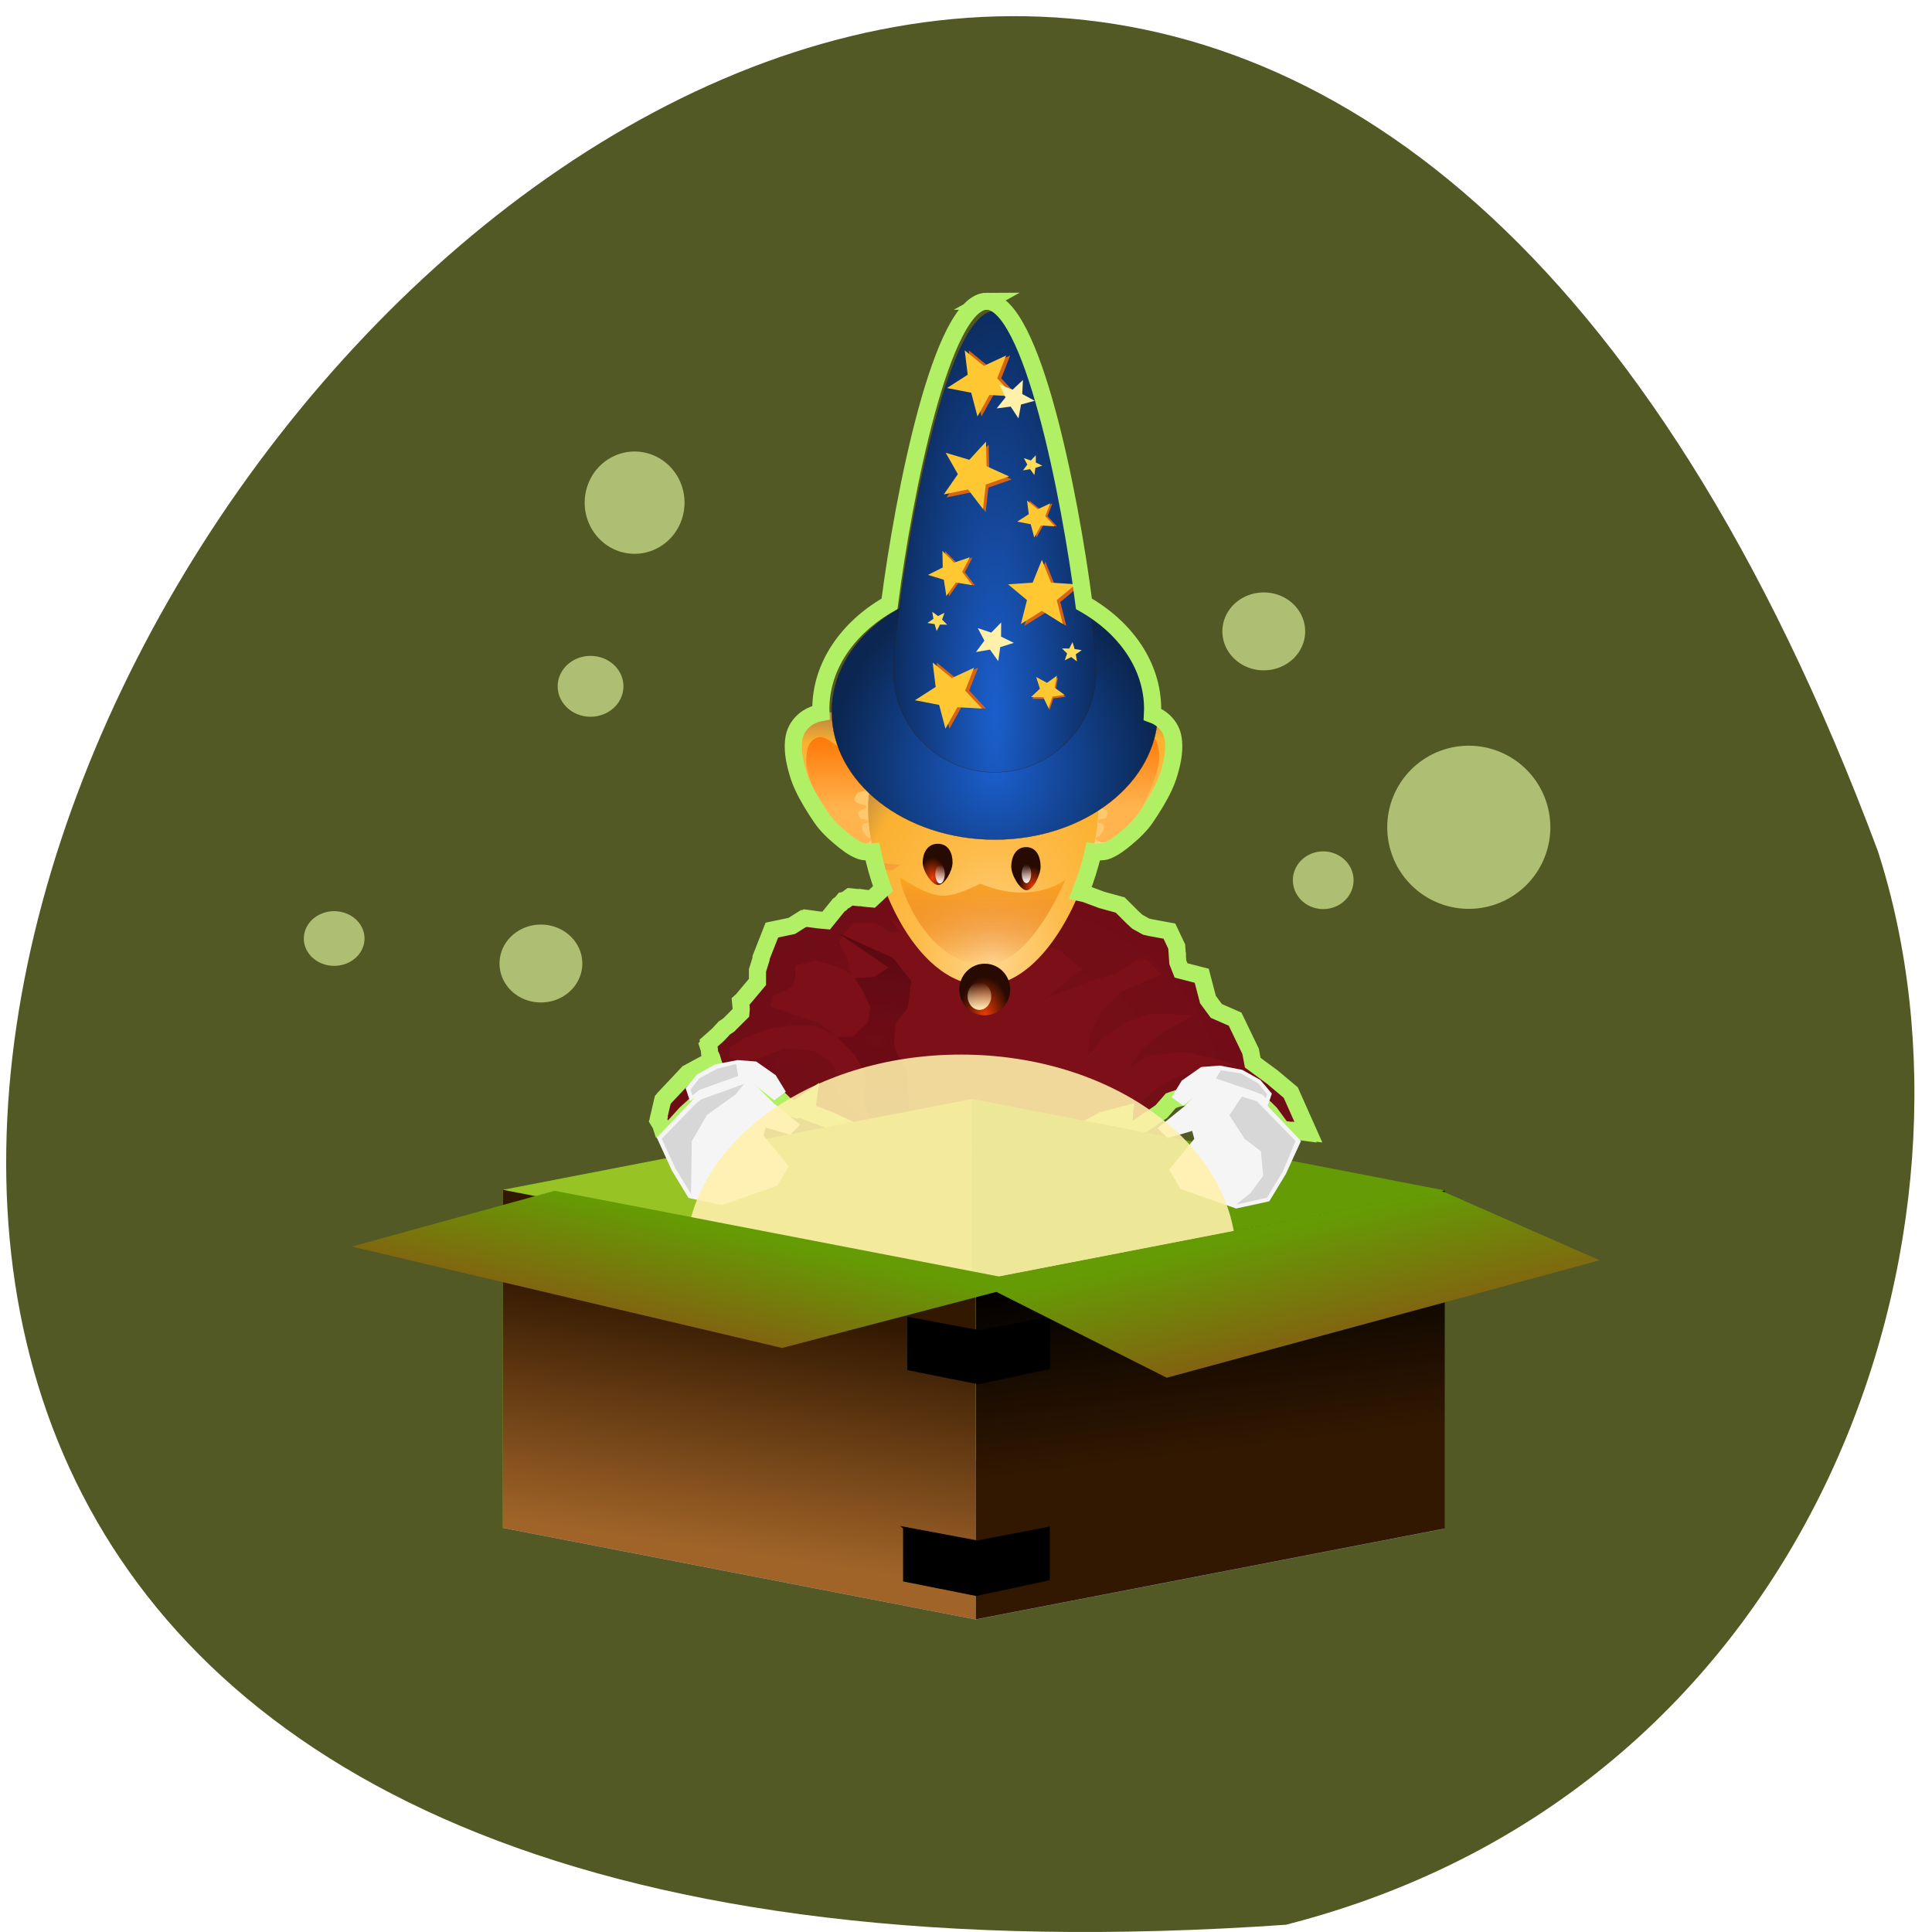 <svg xmlns="http://www.w3.org/2000/svg" xmlns:xlink="http://www.w3.org/1999/xlink" viewBox="0 0 256 256"><defs><path d="m 2272.74 -3034.27 c -34.78 -34.78 -31.358 -70.3 -62.11 -108.69 -28.17 -35.17 -69.39 -86.63 -108.69 -108.69 -40.682 -22.836 -85.38 -44.38 -131.98 -46.582 -53.29 -2.515 -110.5 9.809 -155.27 38.818 -38.669 25.05 -71.58 64.738 -85.4 108.69 -20.608 65.52 -9.154 150.81 7.764 217.38 12.688 49.927 24.924 89.12 46.582 135.86 32.865 70.929 76.73 140.85 120.34 205.74 35.74 53.18 82.73 98.76 131.98 139.75 40.28 33.522 82.78 67.37 131.98 85.4 37.974 13.918 129.99 7.796 163.04 -15.527 104.92 -74.05 50.46 -322.19 38.818 -345.48 -11.646 -23.291 -93.16 -302.78 -97.05 -306.66 z" id="j"/><path d="m -1325.71 -4970.49 l -232.05 -599.15 l -640.46 -51.38 l 498.11 -405.84 l -149.05 -624.99 l 539.9 348.32 l 548.34 -334.89 l -164.43 621.12 l 487.94 418.02 l -641.53 35.549 z" id="k"/><path d="m -3907.15 -4827.35 c 0 653.27 -529.58 1182.86 -1182.86 1182.86 -653.27 0 -1182.86 -529.58 -1182.86 -1182.86 0 -653.27 529.58 -4222.86 1182.86 -4222.86 653.27 0 1182.86 3569.58 1182.86 4222.86 z" id="l"/><path d="m -247.06 538.75 l 132.31 12.986 l -55.24 37.27 l -60.52 -8.223 l -16.543 -42.04 z" id="m"/><path d="m 895.32 -283.16 c 0 0 -63.869 -240.29 -377.91 -290.27 -189.83 -30.2 -404.62 165.34 -404.62 165.34 l 180.89 -28.28 l -151.16 136.08 l 201.33 -37.797 l -116.39 154.64 c 0 0 191.41 -149.6 325.44 -123.62 134.03 25.976 252.11 103.58 252.11 103.58" id="n"/><path d="m -113.29 637.23 c 250.36 164.68 316.55 148.1 538.75 41.39 359.25 150.61 575.46 -28.15 573.78 -28.15 -1.68 0 -233.64 585.46 -545.67 577.46 -426.72 -10.949 -592.08 -607.29 -566.86 -590.7 z" id="o"/><path d="m 284.87 1242.1 c 0 0.936 -0.897 2.489 -1.631 2.495 -0.709 0.01 -1.769 -1.56 -1.769 -2.495 0 -0.936 0.481 -2.061 1.714 -2.061 1.288 0 1.686 1.125 1.686 2.061 z" id="p"/><path d="m 308.85 1230.91 c 0.567 -0.795 1.911 -0.866 2.86 -0.636 0.268 0.065 0.495 0.293 0.636 0.53 0.184 0.31 0.35 0.727 0.212 1.059 -0.097 0.235 -0.413 0.299 -0.636 0.424 -0.441 0.247 -1.338 0.132 -1.377 0.636 -0.02 0.254 0.419 0.29 0.636 0.424 0.242 0.15 0.599 0.178 0.741 0.424 0.089 0.153 0.045 0.359 0 0.53 -0.073 0.275 -0.177 0.599 -0.424 0.742 -0.122 0.071 -0.288 -0.039 -0.424 0 -0.32 0.092 -0.871 0.197 -0.847 0.53 0.024 0.347 0.736 0.152 0.953 0.424 0.113 0.14 0.117 0.35 0.106 0.53 -0.021 0.334 -0.114 0.687 -0.318 0.953 -0.309 0.405 -0.809 1.062 -1.271 0.847 -2.257 -1.047 -2.291 -5.389 -0.847 -7.415 z" id="q"/><path d="m 309.04 1222.53 c 0.912 -0.912 0.822 -1.843 1.628 -2.849 0.739 -0.922 1.819 -2.271 2.849 -2.849 1.067 -0.599 2.238 -1.164 3.46 -1.221 1.397 -0.066 2.897 0.257 4.07 1.018 1.014 0.657 1.876 1.697 2.239 2.849 0.54 1.718 0.24 3.954 -0.204 5.699 -0.333 1.309 -0.653 2.336 -1.221 3.562 -0.862 1.859 -2.01 3.693 -3.155 5.393 -0.937 1.394 -2.169 2.589 -3.46 3.663 -1.056 0.879 -2.17 1.766 -3.46 2.239 -0.995 0.365 -3.408 0.204 -4.274 -0.407 -2.75 -1.941 -1.323 -8.446 -1.018 -9.06 0.305 -0.611 2.442 -7.937 2.544 -8.04 z" id="r"/><path d="m 271.37 1230.98 c -0.567 -0.795 -1.911 -0.866 -2.86 -0.636 -0.268 0.065 -0.495 0.293 -0.636 0.53 -0.184 0.309 -0.35 0.727 -0.212 1.059 0.097 0.235 0.413 0.299 0.636 0.424 0.441 0.247 1.338 0.132 1.377 0.636 0.02 0.254 -0.419 0.29 -0.636 0.424 -0.242 0.15 -0.599 0.178 -0.741 0.424 -0.089 0.153 -0.045 0.359 0 0.53 0.073 0.275 0.177 0.599 0.424 0.742 0.122 0.071 0.288 -0.039 0.424 0 0.32 0.092 0.871 0.197 0.847 0.53 -0.024 0.347 -0.736 0.152 -0.953 0.424 -0.113 0.14 -0.117 0.35 -0.106 0.53 0.021 0.334 0.114 0.687 0.318 0.953 0.309 0.405 0.809 1.062 1.271 0.847 2.257 -1.047 2.291 -5.389 0.847 -7.415 z" id="s"/><path d="m 279.54 1408.94 l 3.997 0.612 l 5.729 2.46 l 5.513 4.774 l -2.107 4.02 l -5.43 4.546 l -3.409 0.253 l -4.293 -16.668 z" id="t"/><path d="m 238.25 1429.9 c 3.02 0.793 6.01 1.684 9.04 2.416 7.949 1.683 19.16 1.49 23.369 0.704 4.5 -0.991 9.04 -1.822 13.463 -3.12 0.761 -0.431 0.598 0.787 0.868 1.234 0.498 1.693 0.996 3.386 1.494 5.079 -4.454 1.089 -8.624 2.37 -13.29 2.942 -5.146 0.892 -17.534 1.189 -26.429 -0.842 -3.296 -0.765 -6.575 -1.613 -9.904 -2.226 0.463 -2.062 0.926 -4.125 1.389 -6.187 z" id="u"/><path color="#000" d="m 292.54 1420.25 l -2.063 2.156 l 9.406 9.06 l 4.688 11.5 l 2.781 -1.125 l -4.813 -11.781 l -0.125 -0.313 l -0.219 -0.219 l -9.656 -9.281 z" id="v"/><path d="m 241.4 1410.46 l -5.808 33.08 l 15.405 6.819 l 21.718 0.253 l 15.91 -6.06 l -9.09 -36.11 l -8.55 -2.199 l -21.502 -0.326 l -8.08 4.546 z" id="w"/><path d="m 479.98 1001.44 l -2.723 -4.464 l -2.411 -5.223 l 5.848 -6.03 l 0.982 -0.848 l 7.634 -2.768 l -1.607 1.92 l -4.911 3.527 l -2.679 4.643 l -0.134 9.241 z" id="x"/><path d="m 492.67 991.18 l 4.419 5.429 l -2.02 3.409 l -9.723 3.409 l -5.808 -1.263 l -2.904 -4.798 l -2.652 -5.808 l 7.197 -7.576 l 8.713 -3.03 l 4.546 4.546 l 4.672 3.788 l -1.768 1.768 l -4.293 -1.263 l -0.379 1.389 z" id="y"/><path d="m 577 983.25 l 2.62 0.821 l 6.787 6.976 l -2.241 5.366 l -2.778 4.609 l -5.398 1.2 l 2.525 -2.02 l 2.21 -3.03 c 0 0 -0.379 -4.04 -0.347 -4.198 0.032 -0.158 -2.873 -2.273 -2.873 -2.273 l -2.683 -4.167 l 2.178 -3.283 z" id="z"/><path d="m 566.72 984.86 l -2.02 -1.515 l 1.768 -2.904 l 3.409 -2.399 l 3.283 -0.253 l 3.914 0.758 l 3.157 1.768 l 2.02 2.399 l -0.758 2.273 l -1.768 -1.136 l -8.08 -2.904 l -4.924 3.914 z" id="10"/><path d="m 293.6 835.56 l -1.458 -4.921 l 0.182 -4.738 l -1.64 -3.645 l -2.734 -3.098 h 2.369 l 2.369 -2.551 l 0.364 -2.551 l -1.276 -3.098 l -1.093 -2 l 2.916 -0.182 l 2.187 -1.64 l -7.654 -6.01 l 8.383 4.374 l 2.734 4.01 l -0.547 4.738 c 0 0 -1.822 2.187 -1.822 2.916 0 0.729 -0.364 2.551 -0.182 3.645 0.182 1.093 1.822 4.192 1.822 4.192 0 0 0.547 6.561 0.364 7.472 -0.182 0.911 -1.093 5.103 -1.093 5.103 l -4.192 -2 z" id="11"/><path stroke="#000" d="m 57.784 1081.43 l 18.557 0.258 l 4.124 -1.031 l 1.546 0.515 l 0.773 1.804 l 2.835 -0.258 l 2.835 1.031 l 5.67 1.546 l 3.608 3.608 l 4.639 1.031 l 1.804 4.124 v 2.835 l 4.124 1.289 l 0.515 2.577 l 1.546 3.351 l 3.866 1.804 l 2.835 5.67 l -0.258 1.546 l 7.216 5.412 l 2.32 6.701 l -3.866 -0.515 l -1.546 -2.577 l -4.124 -3.351 l -5.155 -0.515 l -5.928 0.515 l -3.093 1.031 l -2.062 2.062 l -4.381 3.093 h -1.546 l 0.258 -2.835 l -3.866 1.031 c 0 0 -9.278 5.155 -10.309 5.155 -1.031 0 -19.07 0 -19.07 0 l -8.505 -0.515 l -9.794 -4.639 l -4.124 -1.804 l 0.258 -1.804 l -2.062 1.546 l -1.804 -0.515 l -2.062 -2.577 l -4.124 -1.031 h -4.897 l -4.897 2.835 l -5.155 5.412 l -1.289 -2.062 l 1.031 -3.866 l 3.866 -4.124 l 4.639 -2.577 l -0.773 -2.577 l 2.835 -3.093 l 3.093 -2.062 l -0.258 -2.577 l 3.093 -2.835 l 0.515 -2.835 v -2.062 l 1.804 -4.639 l 3.351 -0.773 l 2.577 -1.546 l 3.608 0.515 l 3.093 -3.608 l 2.835 -0.515 l 2.062 0.258 l 2.577 -2.32 l 4.639 -0.515 z" id="12"/><path d="m 273.31 1013.1 l 3.83 0.722 l 3.736 -0.722 v 2.7 l -3.798 0.816 l -3.767 -0.753 v -2.762 z" id="13"/><path d="m 255 995.38 l -10.619 2.933 l 22.533 5.33 l 13.05 -3.429 l -24.965 -4.834 z" id="14"/><path d="m 252.29 995.33 l 24.763 4.813 v 17.767 l -24.763 -4.813 z" id="15"/><path d="m 252.29 1013.1 l 24.763 4.813 l 24.575 -4.777 l -24.763 -4.813 z" id="16"/><path d="m 276.86 990.55 l 24.763 4.813 v 17.767 l -24.763 -4.813 z" id="17"/><path id="19" d="m 72.28 45.782 a 5 6.937 0 1 1 -10 0 5 6.937 0 1 1 10 0 z" fill="#aebf73"/><clipPath><path d="m -154.03 895.15 l 4.643 17.326 l 3.562 -0.954 l -4.643 -17.326 l -3.562 0.954 z m 5.735 -1.537 l 4.643 17.326 l 3.562 -0.954 l -4.643 -17.326 l -3.562 0.954 z m 6.091 -0.209 l 0.736 2.747 l 3.562 -0.954 l -0.736 -2.747 l -3.562 0.954 z m 32.14 -4.278 c -3.147 0.905 -4.368 2.654 -3.663 5.284 l 1.051 3.924 c 0.743 2.774 2.71 3.808 5.896 3.047 l -0.687 -2.566 c -0.782 0.071 -1.282 -0.319 -1.521 -1.21 l -0.437 -1.63 l 1.117 -0.299 l -0.469 -1.751 l -1.117 0.299 l -0.235 -0.875 c -0.227 -0.848 0.021 -1.4 0.753 -1.658 l -0.687 -2.566 z m 0.612 -0.132 l 0.679 2.536 c 0.843 -0.133 1.382 0.207 1.602 1.027 l 0.235 0.875 l -1.238 0.332 l 0.469 1.751 l 4.83 -1.294 l -0.663 -2.475 c -0.705 -2.631 -2.674 -3.542 -5.913 -2.751 z m -6.932 2.02 c -1.179 0.316 -1.957 0.971 -2.363 1.927 l 0.647 2.415 c 0.234 -0.679 0.734 -1.102 1.524 -1.314 0.187 -0.05 0.387 -0.102 0.582 -0.123 0.209 -0.025 0.424 -0.029 0.644 -0.011 l -0.793 -2.958 l -0.241 0.065 z m -24.659 6.737 l 3.122 11.651 l 3.501 -0.938 l -3.122 -11.651 l -3.501 0.938 z m 5.645 -1.512 l 2.119 7.909 c 0.374 1.394 0.914 2.329 1.662 2.822 0.763 0.489 1.729 0.604 2.893 0.292 0.978 -0.262 1.747 -0.735 2.289 -1.357 l -0.55 -2.053 c -0.201 0.285 -0.47 0.482 -0.786 0.567 -0.963 0.258 -1.579 -0.097 -1.837 -1.061 l -2.168 -8.09 l -3.622 0.971 z m 6.52 -1.747 l 3.122 11.651 l 3.592 -0.962 l -3.122 -11.651 l -3.592 0.962 z m 5.735 -1.537 l 3.122 11.651 l 3.562 -0.954 l -3.122 -11.651 l -3.562 0.954 z m 19.228 -5.152 l 10.789 9.597 l 3.562 -0.954 l -10.668 -9.629 l -3.683 0.987 z m 7.365 -1.973 l -0.764 2.825 l 2.495 2.308 l 1.981 -6.128 l -3.713 0.995 z m -2.526 7.115 l -1.929 6.567 l 3.532 -0.946 l 1.043 -3.353 l -2.646 -2.267 z m -7.04 3.537 l 0.089 0.332 c 0.235 0.877 -0.049 1.492 -0.833 1.841 l 0.687 2.566 c 3.185 -0.992 4.409 -2.863 3.681 -5.58 l -0.032 -0.121 l -3.592 0.962 z"/></clipPath><filter color-interpolation-filters="sRGB" id="c" x="-0.289" width="1.579" y="-0.673" height="2.346"><feGaussianBlur stdDeviation="140.211"/></filter><filter id="a" color-interpolation-filters="sRGB"><feGaussianBlur stdDeviation="0.456"/></filter><filter height="1.092" y="-0.046" width="1.296" x="-0.148" id="Z" color-interpolation-filters="sRGB"><feGaussianBlur stdDeviation="0.697"/></filter><filter id="d" x="-0.178" width="1.356" y="-0.469" height="1.938" color-interpolation-filters="sRGB"><feGaussianBlur stdDeviation="9.817"/></filter><filter id="b" color-interpolation-filters="sRGB"><feGaussianBlur stdDeviation="14.419"/></filter><filter color-interpolation-filters="sRGB" id="i" x="-0.133" width="1.265" y="-0.25" height="1.501"><feGaussianBlur stdDeviation="61.668"/></filter><filter id="h" color-interpolation-filters="sRGB"><feGaussianBlur stdDeviation="5.974"/></filter><filter id="e" color-interpolation-filters="sRGB"><feGaussianBlur stdDeviation="2.234"/></filter><filter color-interpolation-filters="sRGB" id="g" x="-0.125" width="1.25" y="-0.26" height="1.519"><feGaussianBlur stdDeviation="57.188"/></filter><filter height="1.263" y="-0.132" width="1.224" x="-0.112" id="f"><feGaussianBlur stdDeviation="4.501"/></filter><linearGradient y2="1424.49" x2="272.85" y1="1424.51" x1="249.38" gradientUnits="userSpaceOnUse" id="S" xlink:href="#K"/><linearGradient y2="1428.82" x2="277.22" y1="1428.54" x1="244.94" gradientUnits="userSpaceOnUse" id="R"><stop stop-color="#dcdcdc"/><stop stop-color="#f5f5f5" offset="0.482"/><stop stop-color="#dcdcdc" offset="1"/></linearGradient><linearGradient y2="-138.68" x2="933.76" y1="-694.28" x1="163.97" gradientUnits="userSpaceOnUse" id="Q"><stop stop-color="#ff7808"/><stop stop-color="#ce8b37" offset="1"/></linearGradient><linearGradient id="P"><stop stop-opacity="0.395" stop-color="#4b050f"/><stop stop-color="#2e0309" offset="1"/></linearGradient><linearGradient y2="-2639.05" x2="0" y1="-3129.25" gradientUnits="userSpaceOnUse" id="T" xlink:href="#E"/><linearGradient id="Y" gradientUnits="userSpaceOnUse" x1="264.26" y1="997.54" x2="262.66" y2="1004.71"><stop stop-color="#659b05"/><stop stop-color="#8c5014" offset="1"/></linearGradient><linearGradient y2="1436.59" x2="276.13" y1="1436.78" x1="249.36" gradientUnits="userSpaceOnUse" id="O" xlink:href="#K"/><linearGradient id="U" gradientUnits="userSpaceOnUse" x1="264.05" y1="1014.35" x2="265.9" y2="1001.54"><stop stop-color="#a06428"/><stop stop-color="#321801" offset="1"/></linearGradient><linearGradient id="X" gradientUnits="userSpaceOnUse" x1="290.44" y1="1009.03" x2="289.2" y2="999"><stop stop-color="#321801"/><stop offset="1"/></linearGradient><linearGradient y2="-3298.99" x2="0" y1="-2358.78" gradientUnits="userSpaceOnUse" id="V" xlink:href="#F"/><linearGradient id="W" gradientUnits="userSpaceOnUse" x1="298.05" y1="1004.65" x2="296.18" y2="996.69"><stop stop-color="#8c5014"/><stop stop-color="#659b05" offset="1"/></linearGradient><linearGradient xlink:href="#L" id="N" gradientUnits="userSpaceOnUse" x1="232.73" y1="1414.95" x2="234.79" y2="1418.95"/><linearGradient y2="171.67" x2="0" y1="671.67" gradientUnits="userSpaceOnUse" id="D" xlink:href="#I"/><linearGradient y2="1232.89" x2="0" y1="1220.04" gradientUnits="userSpaceOnUse" id="C" xlink:href="#E"/><linearGradient id="E"><stop stop-color="#ff7808"/><stop stop-color="#ffb44e" offset="1"/></linearGradient><linearGradient y2="1215.59" x2="0" y1="1240.24" gradientUnits="userSpaceOnUse" id="B" xlink:href="#F"/><linearGradient y2="1228.44" x2="0" y1="628.68" gradientUnits="userSpaceOnUse" id="8" xlink:href="#A"/><linearGradient id="18" gradientUnits="userSpaceOnUse" y1="-2169.51" x2="0" y2="-2247.64"><stop stop-color="#fff"/><stop stop-opacity="0" stop-color="#fff" offset="1"/></linearGradient><linearGradient y2="-3284.29" x2="0" y1="-2671.33" gradientTransform="matrix(0.916 0 0 0.862 -2386 2266.28)" gradientUnits="userSpaceOnUse" id="9" xlink:href="#A"/><linearGradient id="A"><stop stop-color="#fca823"/><stop stop-opacity="0" stop-color="#d74603" offset="1"/></linearGradient><linearGradient y2="1446.43" x2="275.42" y1="1446.82" x1="247.65" gradientUnits="userSpaceOnUse" id="M" xlink:href="#K"/><linearGradient id="L"><stop stop-color="#d7d7d7"/><stop stop-color="#f5f5f5" offset="1"/></linearGradient><linearGradient id="K"><stop stop-color="#a51923"/><stop stop-color="#e34651" offset="0.493"/><stop stop-color="#a51923" offset="1"/></linearGradient><linearGradient id="F"><stop stop-color="#ffd68e"/><stop stop-color="#fdbb48" offset="0.427"/><stop stop-color="#fbb130" offset="0.778"/><stop stop-color="#b48043" offset="1"/></linearGradient><linearGradient y2="-1219.22" x2="0" y1="-1133.04" gradientUnits="userSpaceOnUse" id="H" xlink:href="#I"/><linearGradient id="G"><stop stop-color="#ed3d05"/><stop stop-color="#270a01" offset="1"/></linearGradient><linearGradient id="I"><stop stop-color="#fff0b9"/><stop stop-opacity="0" stop-color="#fff0b9" offset="1"/></linearGradient><linearGradient y2="1419.33" x2="287.11" y1="1413.79" x1="289.56" gradientUnits="userSpaceOnUse" id="J" xlink:href="#L"/><radialGradient xlink:href="#F" id="3" gradientUnits="userSpaceOnUse" gradientTransform="matrix(0.041 0 -0.001 0.062 166.28 1371.75)" cx="3014.69" cy="-1809.56" r="769.48"/><radialGradient xlink:href="#G" id="2" gradientUnits="userSpaceOnUse" gradientTransform="matrix(0.04 0 0 0.058 169.35 1377.13)" cx="3237.5" cy="-2239.85" r="64.844"/><radialGradient xlink:href="#G" id="1" gradientUnits="userSpaceOnUse" gradientTransform="matrix(1 0 0 1.891 0 1050.69)" cx="3016.25" cy="-1139.67" r="139.21"/><radialGradient id="4" gradientUnits="userSpaceOnUse" gradientTransform="matrix(1 0 0 3.982 -0.001 17809.43)" cx="-5090" cy="-5560.87" r="1184.11"><stop stop-color="#1b5fcd"/><stop stop-color="#0d2d61" offset="1"/></radialGradient><radialGradient xlink:href="#G" id="0" gradientUnits="userSpaceOnUse" gradientTransform="matrix(0.026 0 0 0.035 211.88 1322.39)" cx="2719.53" cy="-2244.51" r="64.844"/><radialGradient xlink:href="#P" id="7" gradientUnits="userSpaceOnUse" gradientTransform="matrix(1.573 0.041 -0.037 1.405 -388.98 -89.43)" cx="313.42" cy="852.48" r="58.01"/><radialGradient xlink:href="#P" id="5" gradientUnits="userSpaceOnUse" gradientTransform="matrix(6.836 0.186 -0.127 4.689 -1609.12 -3076.69)" cx="293.6" cy="819.34" r="6.623"/><radialGradient id="6" gradientUnits="userSpaceOnUse" gradientTransform="matrix(1 0 0 1.14 0 118)" cx="-5200" cy="-2033.92" r="1738.39"><stop stop-color="#1b5fcd"/><stop stop-color="#0b2651" offset="1"/></radialGradient></defs><path d="m 170.38 255.04 c -366.78 25.429 -42.29 -465.65 78.44 -142.29 16.09 49.828 -7.294 124.13 -78.44 142.29 z" fill="#525924" color="#000"/><g transform="matrix(2.53 0 0 2.521 -571.66 -2351.57)"><g transform="matrix(0.299 0 0 0.299 256.49 655.65)"><g transform="translate(-194.02 -323.51)"><use xlink:href="#w" width="1" height="1" fill="url(#R)"/><g fill="#d7d7d7"><path d="m 228.88,1422.43 -5.906,8.938 -0.188,0.313 -0.031,0.344 -1.094,10 3,0.344 1.031,-9.656 5.688,-8.625 -2.5,-1.656 z" color="#000"/><use xlink:href="#v" width="1" height="1"/></g><path d="m 240.27 1418.41 c 2.377 0.752 3.742 1.258 7.123 2.073 4.284 1.033 8.274 1.44 12.412 1.58 4.99 -0.046 8.06 -0.18 11.866 -1.155 3.297 -1.043 6.593 -2.086 9.89 -3.13 0.505 1.81 1.01 3.62 1.515 5.43 -2.827 0.802 -5.633 1.695 -8.473 2.44 -3.477 0.526 -5.64 0.996 -10.09 1.355 -3.345 0.19 -6.557 0.129 -10.336 -0.001 -3.355 -0.021 -5.083 -0.488 -8.221 -1.184 -2.342 -0.698 -4.233 -1.28 -6.575 -1.978 0.295 -1.81 0.589 -3.62 0.884 -5.429 z" fill="url(#S)"/><use xlink:href="#u" width="1" height="1" fill="url(#O)"/><path d="m 236.23 1440.38 c 3.108 0.744 6.179 1.66 9.311 2.288 5.941 1.28 20.847 2.369 28.27 1.699 5.296 -0.718 9.04 -2.387 13.554 -3.608 0.379 1.305 0.758 2.61 1.136 3.914 -3.885 1.307 -7.393 2.859 -11.594 4.093 -4.727 0.726 -10.596 0.638 -15.733 0.405 -2.768 -0.156 -6.448 -0.022 -9.206 -0.274 -2.752 -0.427 -4.627 -0.887 -7.311 -1.654 -3.243 -0.86 -6.258 -2.456 -9.315 -3.832 0.295 -1.01 0.589 -2.02 0.884 -3.03 z" fill="url(#M)"/><use xlink:href="#t" width="1" height="1" fill="url(#J)"/><path d="m 241.55,1410.33 -3.194,0.702 -6.89,2.639 -4.977,6.738 1.928,1.791 5.43,4.546 4.672,0.379 3.03,-16.794 z" fill="url(#N)"/></g><use xlink:href="#12" width="1" height="1" fill="#7d0f19"/><path d="m 70.819,1090.43 2.478,-2.325 3.137,3.087 2.244,1.364 4.689,1.325 4.02,3.389 -6.67,5.223 8.523,-3.236 4.363,-1.333 3.866,-2.577 1.289,0.258 2.577,2.577 -3.093,1.289 -4.124,1.804 -3.608,3.866 -1.804,3.608 -0.258,3.866 2.577,-3.351 3.866,-2.577 4.381,-1.546 h 2.835 l 4.897,0.258 -4.381,2.32 -2.32,1.546 -2.835,2.577 -1.804,2.835 3.093,-2.062 c 0,0 5.155,-0.773 6.186,-0.773 1.031,0 9.278,2.062 9.278,2.062 l -4.897,1.289 c 0,0 -4.124,0.515 -5.412,1.031 -1.289,0.515 -4.381,2.835 -4.381,2.835 l -2.577,2.32 -2.32,3.608 2.577,-0.515 4.124,-2.835 1.804,-2.062 5.67,-1.289 h 5.412 l 3.351,0.773 2.835,2.835 2.062,2.835 4.639,0.515 -3.093,-6.959 -3.207,-2.693 -3.463,-2.551 -0.364,-2 -2.734,-5.65 -3.28,-1.458 -1.458,-2 -1.093,-4.192 -3.645,-0.911 -0.547,-1.458 -0.182,-2.734 -1.276,-2.734 -4.01,-0.729 -1.64,-0.911 -2.734,-2.551 -6.379,-2.369 -2.551,-0.547 -2.369,0.547 -1.458,-2.916 h -2.734 l -2.916,1.458 -12.575,-0.364 -7.108,-0.364 -3.28,1.276 -2.369,1.822 -3.827,-0.364 -2,1.458 -2.187,2.734 -4.01,-0.364 -2,1.276 -3.463,0.729 -1.64,4.192 -0.911,2.916 v 2 l -2.734,3.28 -0.182,2.187 -2.551,2.552 -3.098,2.734 0.182,1.822 0.547,1.093 -4.374,2.369 -1.822,2 -2.551,2.734 -0.729,3.098 0.729,2.369 0.911,0.364 3.098,-3.463 3.645,-3.28 3.098,-1.458 3.645,-0.182 4.374,0.729 1.64,1.64 1.276,1.276 1.64,0.547 2.369,-1.64 -0.547,2 4.921,1.822 4.738,2.369 4.01,2 -1.822,-3.098 -5.832,-4.738 -0.911,-2.187 v -2.369 l -0.911,-2 -3.098,-1.822 -5.103,-0.364 -4.374,1.822 -3.28,0.364 -1.822,-0.729 v -1.64 l 2.551,-1.64 4.374,-1.64 3.645,-0.547 h 4.374 l 3.827,1.822 -3.28,-2.369 -3.827,-1.276 -3.098,-1.093 -1.458,-0.547 0.547,-1.822 3.28,-1.458 0.547,-1.64 v -2.187 l 3.645,-0.911 4.192,1.276 2,1.276 -0.729,-2.734 -1.458,-3.098 0.911,-1.458 1.64,-1.822 h 3.827 l 2.551,1.64 h 2 l -1.822,-2.187 3.645,1.276 3.645,1.822 h 1.458 l 3.28,-0.182 4.861,-1.107 z" opacity="0.51" fill="url(#7)" filter="url(#a)"/><use xlink:href="#11" transform="matrix(1.156 0 0 1.013 -288.44 279.35)" width="1" height="1" opacity="0.716" fill="url(#5)" filter="url(#Z)"/><g transform="translate(-220.05 -164.23)"><g transform="matrix(0.026 0 0 0.026 211.88 1302.07)"><use xlink:href="#j" width="1" height="1" fill="url(#V)"/><path d="m 1821.3 -2924.95 c -8.03 -39.36 -3.048 -94.12 7.373 -132.92 8.544 -31.811 37.425 -64.21 69.873 -69.873 47.898 -8.359 92.2 34.15 131.98 62.11 44.914 31.567 86.73 70.3 116.45 116.45 23.941 37.18 33.434 81.996 46.582 124.22 19.03 61.13 36.33 123.13 46.582 186.33 10.81 66.61 47.49 142.42 15.527 201.85 -12.621 23.465 -43.24 39.567 -69.873 38.818 -58.13 -1.634 -104.37 -54.16 -147.51 -93.16 -56.07 -50.686 -104.62 -125.5 -134.26 -195.03 -35.88 -84.17 -64.45 -149.14 -82.74 -238.79 z" fill="url(#T)"/></g><use xlink:href="#s" width="1" height="1" fill="#ffc86c"/><path d="m -50.34,615.42 225,50 218.75,-50 318.75,56.25 262.5,-75 62.5,-150 -125,-150 -225,-118.75 -312.5,-6.25 -287.5,31.25 -143.75,118.75 -68.75,156.25 75,137.5 z" transform="matrix(0.026 0 0 0.026 278.57 1228.82)" opacity="0.767" fill="url(#D)" filter="url(#c)"/><use xlink:href="#r" width="1" height="1" fill="url(#B)" stroke="#000" stroke-width="0.023"/><path d="m 320.87 1225.39 c 0.211 -1.032 0.08 -2.467 -0.193 -3.485 -0.224 -0.834 -0.981 -1.683 -1.832 -1.832 -1.256 -0.219 -2.417 0.895 -3.46 1.628 -1.177 0.828 -2.274 1.843 -3.053 3.053 -0.628 0.975 -0.877 2.149 -1.221 3.256 -0.499 1.602 -0.952 3.228 -1.221 4.884 -0.283 1.746 -1.245 3.734 -0.407 5.292 0.331 0.615 1.134 1.037 1.832 1.018 1.524 -0.043 2.736 -1.42 3.867 -2.442 1.47 -1.329 2.742 -3.29 3.519 -5.113 0.941 -2.206 1.689 -3.91 2.169 -6.26 z" fill="url(#C)"/><use xlink:href="#q" width="1" height="1" fill="#ffc86c"/><path d="m 310.29 1233.26 c 0 11.133 -8.587 31.31 -20.16 31.1 -12.34 -0.226 -20.16 -19.967 -20.16 -31.1 0 -11.133 9.03 -20.16 20.16 -20.16 11.133 0 20.16 9.03 20.16 20.16 z" fill="url(#3)"/><ellipse transform="matrix(0.032 0 0 0.026 193.89 1298.32)" cx="3016.25" cy="-1278.88" rx="139.21" ry="174.57" fill="url(#1)"/><circle transform="matrix(0.048 0 0 0.056 143.16 1332.1)" cx="3048.29" cy="-1176.13" r="43.09" fill="url(#H)"/><use xlink:href="#p" width="1" height="1" transform="matrix(1.54 0 0 1.592 -153.93 -734.69)" fill="url(#0)"/><path d="m 300.19 1243.47 c 0 1.558 -1.356 4.144 -2.465 4.153 -1.072 0.017 -2.674 -2.597 -2.674 -4.153 0 -1.558 0.727 -3.431 2.591 -3.431 1.947 0 2.548 1.873 2.548 3.431 z" fill="url(#2)"/><use xlink:href="#o" transform="matrix(0.026 0 0 0.026 278.57 1228.82)" width="1" height="1" fill="url(#8)" filter="url(#i)"/><path d="m 973.51 -165.04 c 0 194.96 -208.83 108.82 -512.27 108.82 -303.44 0 -586.59 86.14 -586.59 -108.82 0 -194.96 245.99 -400.79 549.43 -400.79 303.44 0 549.42 205.82 549.42 400.79 z" transform="matrix(0.026 0 0 0.026 278.57 1228.82)" fill="url(#9)" filter="url(#g)"/><g transform="matrix(1.113 0 0 1.615 -33.04 -764.06)" fill="url(#18)"><circle transform="matrix(0.019 0 0 0.026 231.38 1301.29)" cx="2746.88" cy="-2208.58" r="39.06"/><circle transform="matrix(0.019 0 0 0.026 244.98 1301.25)" cx="2746.88" cy="-2208.58" r="39.06"/></g><g stroke="#000" stroke-width="0.777"><use xlink:href="#n" transform="matrix(0.026 0 0 0.026 278.57 1228.82)" width="1" height="1" opacity="0.172" filter="url(#b)"/><path d="m 919.04,-299.89 c 0,0 -13.292,-248.27 -310.43,-361.53 -179.62,-68.45 -429.91,78.945 -429.91,78.945 l 182.85,9.379 -175.83,102.23 204.8,4.246 -145.6,127.52 c 0,0 218,-107.21 343.86,-54.33 125.87,52.881 247.74,179.43 247.74,179.43" transform="matrix(0.026 0 0 0.026 278.57 1228.82)" fill="url(#Q)" filter="url(#h)"/></g><use xlink:href="#m" transform="matrix(0.026 0 0 0.026 278.57 1228.82)" width="1" height="1" fill="#f6a037" filter="url(#d)"/><path d="m 89.38 66.917 a 5.808 4.84 0 1 1 -11.616 0 5.808 4.84 0 1 1 11.616 0 z" transform="matrix(1.321 0 0 1.325 118.15 1090.03)" fill="#525924" stroke="none"/></g><g transform="matrix(0.015 0 0 0.015 148.46 1117.33)"><g stroke="#321801" stroke-linejoin="round" stroke-width="2.5"><ellipse transform="matrix(1.096 0 0 1.096 609.96 -1266.37)" cx="-5200" cy="-2816.21" rx="1737.14" ry="1365.71" fill="url(#6)"/><use xlink:href="#l" width="1" height="1" fill="url(#4)"/></g><use xlink:href="#k" transform="matrix(0.36 -0.268 0.268 0.36 -2445.14 -3926.47)" width="1" height="1" opacity="0.604" fill="#d76414"/><use xlink:href="#k" transform="matrix(0.36 -0.268 0.268 0.36 -2486.41 -3949.06)" width="1" height="1" fill="#ffc832"/><use xlink:href="#k" transform="matrix(0.185 -0.408 0.408 0.185 -2918.6 -4013.35)" width="1" height="1" opacity="0.604" fill="#d76414"/><use xlink:href="#k" transform="matrix(0.185 -0.408 0.408 0.185 -2965.64 -4013.17)" width="1" height="1" fill="#ffc832"/><use xlink:href="#k" transform="matrix(0.185 -0.408 0.408 0.185 -2544.52 -7672.17)" width="1" height="1" opacity="0.604" fill="#d76414"/><use xlink:href="#k" transform="matrix(0.185 -0.408 0.408 0.185 -2591.56 -7671.99)" width="1" height="1" fill="#ffc832"/><use xlink:href="#k" transform="matrix(0.431 -0.125 0.125 0.431 -4003.69 -4718.11)" width="1" height="1" opacity="0.604" fill="#d76414"/><use xlink:href="#k" transform="matrix(0.431 -0.125 0.125 0.431 -4034.42 -4753.73)" width="1" height="1" fill="#ffc832"/><use xlink:href="#k" transform="matrix(0.103 -0.228 0.228 0.103 -3094.42 -6319.08)" width="1" height="1" opacity="0.604" fill="#d76414"/><use xlink:href="#k" transform="matrix(0.103 -0.228 0.228 0.103 -3120.67 -6318.98)" width="1" height="1" fill="#ffc832"/><use xlink:href="#k" transform="matrix(0.223 -0.017 0.017 0.223 -4069.64 -3289.02)" width="1" height="1" opacity="0.604" fill="#d76414"/><use xlink:href="#k" transform="matrix(0.223 -0.017 0.017 0.223 -4081.01 -3309.55)" width="1" height="1" fill="#ffc832"/><use xlink:href="#k" transform="matrix(0.152 -0.26 0.26 0.152 -3827.74 -5424.36)" width="1" height="1" opacity="0.604" fill="#d76414"/><use xlink:href="#k" transform="matrix(0.152 -0.26 0.26 0.152 -3859.2 -5427.48)" width="1" height="1" fill="#ffc832"/><g fill="#fff0aa"><use xlink:href="#k" transform="matrix(0.252 -0.054 0.054 0.252 -4210.44 -6611.2)" width="1" height="1"/><use xlink:href="#k" transform="matrix(0.25 -0.064 0.064 0.25 -4399.86 -3789.74)" width="1" height="1"/></g><g fill="#ffdc5a"><use xlink:href="#k" transform="matrix(0.128 -0.033 0.033 0.128 -4293.52 -6535.92)" width="1" height="1"/><use xlink:href="#k" transform="matrix(0.05 -0.122 0.122 0.05 -4972.1 -5287.58)" width="1" height="1"/><use xlink:href="#k" transform="matrix(0.112 -0.069 0.069 0.112 -3638.65 -4479.21)" width="1" height="1"/></g></g><path d="m 70.71,979.85 c -7.883,0 -14.569,33.996 -17.03,53.19 -7.282,4.152 -12.03,10.887 -12.03,18.5 0,0.208 0.024,0.419 0.031,0.625 -0.829,0.154 -1.653,0.459 -2.344,0.906 -1.014,0.657 -1.856,1.691 -2.219,2.844 -0.54,1.718 -0.256,3.942 0.188,5.688 0.333,1.309 0.651,2.337 1.219,3.563 0.862,1.859 2.01,3.705 3.156,5.406 0.937,1.394 2.178,2.582 3.469,3.656 1.056,0.879 2.179,1.777 3.469,2.25 0.472,0.173 1.269,0.212 2.063,0.156 0.442,2.113 1.055,4.298 1.844,6.469 l -1.938,1.813 -1.031,-0.094 -1.094,-0.156 -0.156,0.031 -1.531,-0.156 -0.813,0.594 -0.344,0.062 -0.438,0.531 -0.406,0.281 -2.063,2.563 -0.125,0.156 -1.344,-0.125 -2.313,-0.313 -0.188,0.094 h -0.156 l -2.031,1.281 -3.438,0.719 -0.094,0.219 h -0.031 l -1.813,4.625 v 0.25 l -0.625,2 v 2.031 l -2.719,3.25 -0.25,0.219 0.125,1.25 -0.063,0.719 -2.156,2.156 -0.75,0.5 -1.063,1.156 -1.688,1.5 0.031,0.313 -0.125,0.125 0.219,0.688 0.063,0.688 0.344,0.719 0.125,0.406 -4.313,2.344 -0.344,0.375 -3.813,4.063 -0.031,0.062 -0.188,0.219 -0.719,3.094 0.031,0.062 -0.125,0.438 0.469,0.781 0.344,1.094 0.906,0.375 3.125,-3.469 3.625,-3.281 3.094,-1.438 3.03,-0.156 -0.156,1.438 3,0.344 0.156,-1.438 1.313,0.219 0.75,0.188 1.563,1.594 1.281,1.25 1.656,0.563 2.094,-1.469 -0.219,1.594 -0.063,0.219 3.719,1.406 0.469,0.188 4.188,1.969 1.281,0.656 4,2 -0.125,-0.188 0.438,0.188 2.063,0.125 0.5,0.219 c 0,0 0.029,-0.177 0.031,-0.188 l 5.906,0.375 h 19.09 c 1.031,0 10.313,-5.156 10.313,-5.156 l 3.844,-1.031 -0.25,2.844 h 1.563 l 0.625,-0.438 0.406,-0.094 4.125,-2.844 1.656,-1.906 1.188,-0.406 2.75,-0.625 3.188,-0.281 0.406,1.063 2.563,-1.031 3.156,0.313 0.656,0.156 2.688,2.188 0.813,0.813 2.063,2.813 3.875,0.531 -0.031,-0.094 0.781,0.094 -3.094,-6.969 -3.188,-2.688 -3.469,-2.563 -0.375,-2 -2.719,-5.656 -3.281,-1.438 -1.469,-2 -1.094,-4.188 -3.625,-0.938 -0.563,-1.438 -0.063,-0.906 v -0.406 l -0.031,-0.062 -0.094,-1.375 -1.281,-2.719 -3.375,-0.625 -0.688,-0.156 -1.563,-0.875 -0.781,-0.719 -2.219,-2.219 -3.188,-0.875 -2.938,-1.094 -0.844,-0.188 c 0.952,-2.418 1.73,-4.864 2.25,-7.219 0.877,0.088 1.788,0.067 2.313,-0.125 1.29,-0.473 2.413,-1.371 3.469,-2.25 1.291,-1.074 2.532,-2.262 3.469,-3.656 1.143,-1.701 2.295,-3.547 3.156,-5.406 0.568,-1.225 0.886,-2.254 1.219,-3.563 0.444,-1.745 0.728,-3.97 0.188,-5.688 -0.362,-1.152 -1.205,-2.187 -2.219,-2.844 -0.373,-0.242 -0.793,-0.439 -1.219,-0.594 0.016,-0.308 0.031,-0.626 0.031,-0.938 0,-7.619 -4.74,-14.348 -12.03,-18.5 -2.462,-19.19 -9.148,-53.19 -17.03,-53.19 z" fill="none" filter="url(#e)" stroke="#b1f065" stroke-width="3"/></g><use xlink:href="#17" width="1" height="1" fill="#659b05" fill-rule="evenodd"/><g transform="matrix(0.299 0 0 0.299 118.47 696.44)"><g fill="#f5f5f5"><use xlink:href="#10" width="1" height="1"/><path d="m 568.67,990.67 -4.419,5.429 2.02,3.409 9.723,3.409 5.808,-1.263 2.904,-4.798 2.652,-5.808 -7.197,-7.576 -8.713,-3.03 -4.546,4.546 -4.672,3.788 1.768,1.768 4.293,-1.263 0.379,1.389 z"/></g><g fill="#d7d7d7"><use xlink:href="#z" width="1" height="1"/><path d="m 573.33,978.62 -0.893,1.429 6.518,2.232 1.741,0.67 0.491,0.625 0.223,-0.759 -1.563,-1.92 -2.946,-1.696 -3.571,-0.58 z"/></g></g><path d="m 252.29 995.33 v 17.767 l 24.575 -4.777 v -17.767 z" fill="#97c324" fill-rule="evenodd"/><g transform="matrix(0.299 0 0 0.299 118.63 696.11)"><g fill="#f5f5f5"><use xlink:href="#y" width="1" height="1"/><path d="m 494.56,985 2.02,-1.515 -1.768,-2.904 -3.409,-2.399 -3.283,-0.253 -3.914,0.758 -3.157,1.768 -2.02,2.399 0.758,2.273 1.768,-1.136 8.08,-2.904 4.924,3.914 z"/></g><g fill="#d7d7d7"><use xlink:href="#x" width="1" height="1"/><path d="m 488.24,980.72 -6.786,2.455 -1.25,0.982 -0.313,-1.027 1.563,-2.01 3.17,-1.696 3.259,-0.804 0.357,2.098 z"/></g></g><use xlink:href="#16" width="1" height="1" fill="#afafde" fill-rule="evenodd"/><ellipse transform="matrix(0.299 0 0 0.26 173.55 918.3)" cx="343.57" cy="310" rx="48.21" ry="41.07" opacity="0.941" fill="#fff0aa" filter="url(#f)"/><g fill-rule="evenodd"><path d="m 277.05 1000.14 v 17.767 l 24.575 -4.777 v -17.767 z" fill="url(#X)"/><use xlink:href="#15" width="1" height="1" fill="url(#U)"/></g><path d="m 273.53,1002.07 3.727,0.702 3.635,-0.702 v 2.627 l -3.696,0.794 -3.666,-0.733 v -2.688 z" stroke="#000" stroke-width="0.119"/><use xlink:href="#14" width="1" height="1" fill="url(#Y)"/><path d="m 277.02,1000.13 10.04,5.077 22.672,-6.173 -8.297,-3.657 -24.414,4.753 z" fill="url(#W)"/><use xlink:href="#13" width="1" height="1" stroke="#000" stroke-width="0.122"/></g><use transform="matrix(1.323 0 0 0.977 -4.923 21.877)" xlink:href="#19"/><use transform="matrix(0.871 0 0 0.581 19.652 64.34)" xlink:href="#19"/><use transform="matrix(1.097 0 0 0.744 -2.133 93.61)" xlink:href="#19"/><use transform="matrix(1.097 0 0 0.744 93.65 49.6)" xlink:href="#19"/><use transform="matrix(2.161 0 0 1.558 49.23 38.29)" xlink:href="#19"/><use transform="matrix(0.804 0 0 0.551 121.24 91.41)" xlink:href="#19"/><use transform="matrix(0.804 0 0 0.522 -9.813 100.46)" xlink:href="#19"/></svg>
